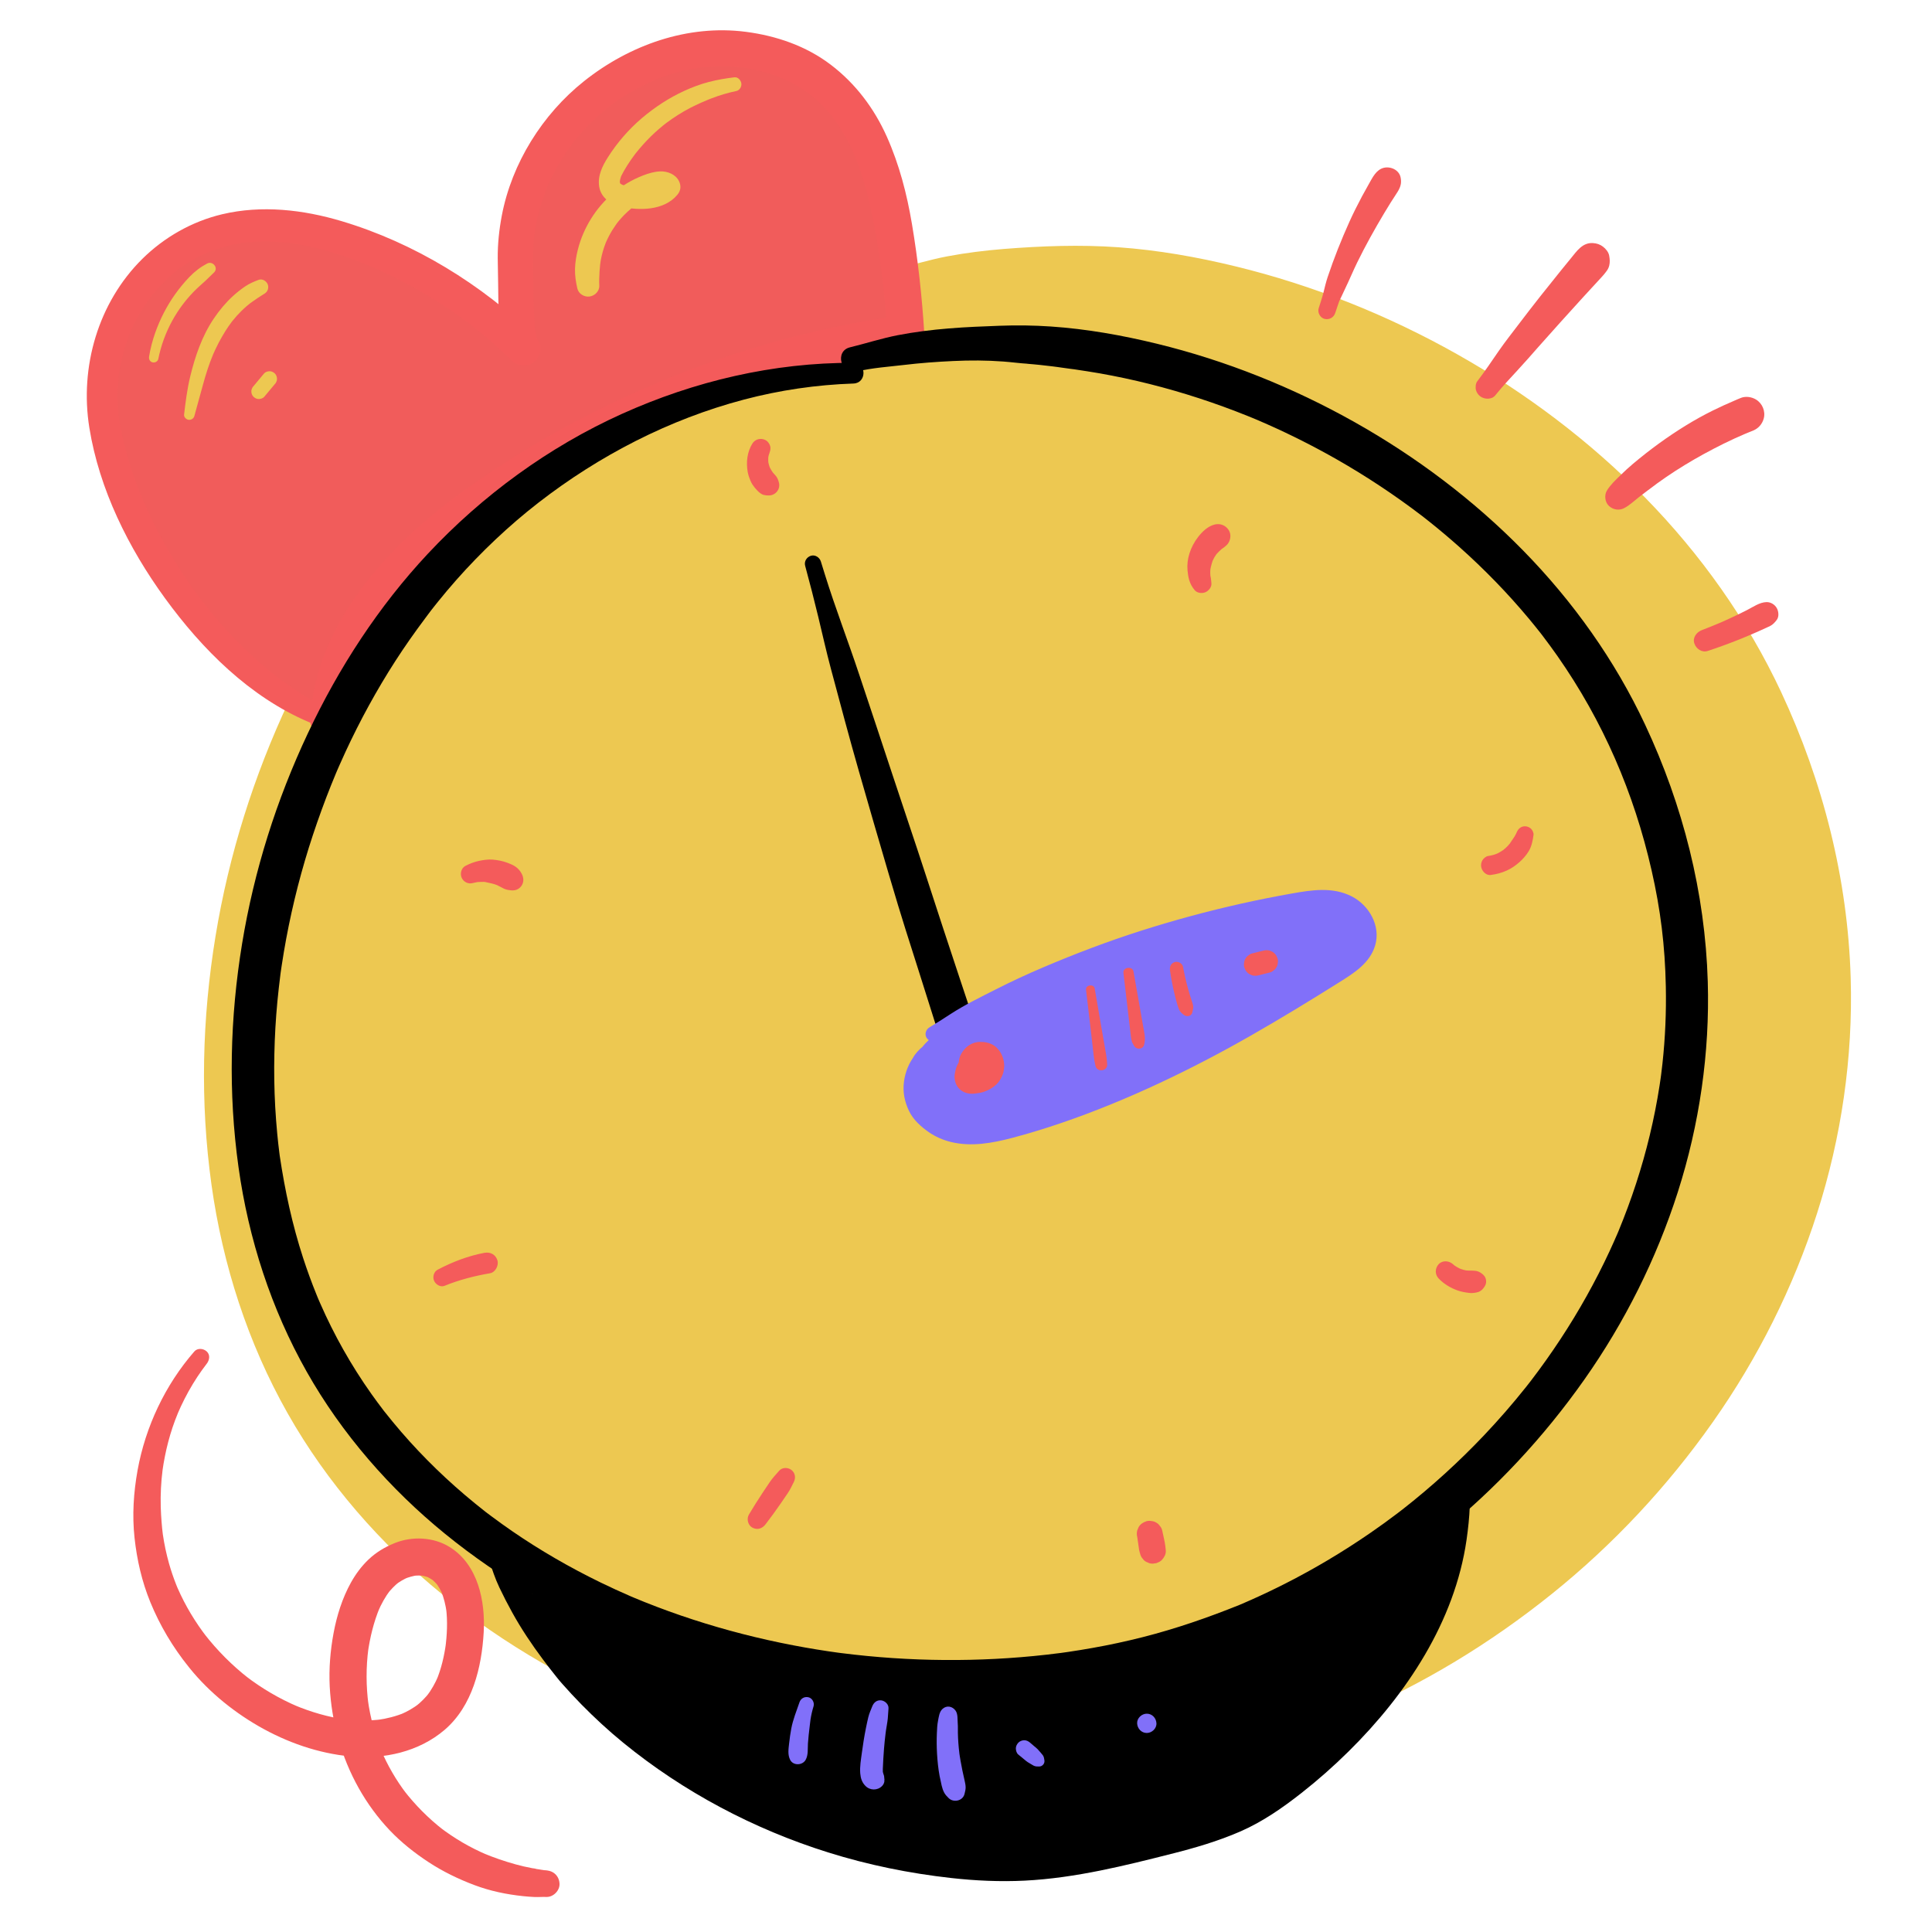 <svg width="80" height="80" viewBox="0 0 80 80" fill="none" xmlns="http://www.w3.org/2000/svg">
<path d="M37.153 12.302C29.656 12.397 22.43 16.198 17.549 21.889C9.069 31.777 5.982 48.735 13.889 59.999C21.482 70.817 36.656 74.671 49.154 72.198C64.627 69.136 77.309 54.562 75.624 38.411C75.245 34.786 74.148 31.26 72.482 28.023C66.282 15.983 50.293 8.457 37.144 11.666" fill="#EDC851"/>
<path d="M37.153 11.873C33.457 11.867 29.807 12.733 26.449 14.259C23.079 15.79 20.026 18.027 17.502 20.733C15.223 23.175 13.384 26.016 11.963 29.034C10.51 32.12 9.477 35.395 8.925 38.762C8.365 42.177 8.279 45.633 8.758 49.063C9.22 52.373 10.264 55.614 11.913 58.526C13.535 61.393 15.753 63.934 18.304 66.01C20.897 68.12 23.799 69.77 26.896 71.017C30 72.268 33.263 73.058 36.579 73.479C39.8 73.888 43.074 73.912 46.299 73.53C49.61 73.138 52.816 72.329 55.889 71.029C58.911 69.752 61.72 68.042 64.275 65.987C66.814 63.945 69.052 61.544 70.928 58.88C72.79 56.237 74.26 53.306 75.246 50.225C76.248 47.095 76.731 43.78 76.633 40.494C76.511 36.389 75.488 32.362 73.749 28.648C72.35 25.661 70.418 22.948 68.111 20.594C65.824 18.26 63.175 16.266 60.33 14.664C57.467 13.051 54.373 11.812 51.179 11.034C49.579 10.643 47.944 10.354 46.301 10.238C44.728 10.126 43.135 10.184 41.564 10.309C40.784 10.372 39.998 10.469 39.229 10.614C38.475 10.756 37.749 10.984 37.006 11.164C36.356 11.322 36.631 12.325 37.283 12.167C37.996 11.995 38.758 11.935 39.48 11.846C40.241 11.752 41.008 11.694 41.774 11.657C43.318 11.583 44.853 11.704 46.386 11.89C46.485 11.902 46.584 11.915 46.683 11.928C46.558 11.912 46.765 11.939 46.8 11.944C46.945 11.965 47.09 11.985 47.235 12.004L47.362 12.02C47.634 12.055 47.279 12.008 47.435 12.03C47.818 12.084 48.199 12.144 48.579 12.211C49.358 12.348 50.131 12.514 50.897 12.706C52.441 13.094 53.958 13.589 55.434 14.184C55.515 14.216 55.596 14.249 55.676 14.282C55.707 14.295 55.952 14.397 55.835 14.348C56.397 14.586 56.952 14.838 57.501 15.105C58.207 15.447 58.901 15.813 59.583 16.201C60.967 16.989 62.297 17.87 63.562 18.838C63.676 18.926 63.55 18.828 63.663 18.916C63.742 18.979 63.821 19.041 63.9 19.104C64.372 19.48 64.833 19.869 65.284 20.27C65.871 20.792 66.439 21.336 66.986 21.9C67.519 22.449 68.032 23.019 68.523 23.607C68.703 23.824 68.881 24.044 69.055 24.266C69.081 24.299 69.108 24.332 69.133 24.366C69.17 24.412 69.168 24.41 69.128 24.358L69.179 24.426C69.409 24.728 69.633 25.034 69.851 25.344C71.948 28.337 73.424 31.751 74.234 35.312C74.641 37.1 74.859 38.878 74.897 40.715C74.913 41.517 74.895 42.32 74.843 43.121C74.817 43.51 74.783 43.9 74.741 44.288C74.719 44.489 74.695 44.689 74.669 44.889C74.688 44.749 74.66 44.957 74.654 44.999C74.638 45.113 74.621 45.227 74.603 45.341C74.365 46.88 73.999 48.4 73.516 49.881C73.273 50.625 72.999 51.358 72.701 52.083C72.692 52.104 72.636 52.237 72.691 52.109C72.674 52.148 72.657 52.187 72.64 52.227C72.607 52.305 72.573 52.383 72.538 52.461C72.298 53.008 72.041 53.548 71.769 54.08C71.057 55.476 70.239 56.818 69.332 58.096C69.108 58.41 68.879 58.72 68.645 59.027C68.644 59.029 68.558 59.14 68.61 59.074C68.668 58.998 68.559 59.138 68.547 59.154C68.362 59.39 68.174 59.624 67.983 59.855C67.49 60.451 66.977 61.03 66.445 61.591C65.289 62.81 64.045 63.943 62.724 64.981C62.689 65.008 62.539 65.125 62.575 65.098C61.485 65.934 60.347 66.704 59.166 67.405C58.496 67.802 57.814 68.176 57.119 68.527C56.462 68.858 55.795 69.168 55.118 69.456C54.983 69.513 55.225 69.411 55.09 69.467C53.62 70.074 52.113 70.583 50.572 70.974C49.806 71.168 49.033 71.334 48.255 71.472C47.878 71.539 47.501 71.6 47.123 71.656C47.024 71.671 46.926 71.684 46.827 71.698C46.659 71.722 46.892 71.691 46.723 71.712C46.511 71.739 46.299 71.765 46.086 71.789C44.525 71.965 42.953 72.045 41.381 72.034C39.776 72.023 38.172 71.915 36.579 71.713C36.537 71.707 36.325 71.68 36.466 71.699C36.364 71.685 36.263 71.671 36.161 71.656C35.552 71.568 34.945 71.467 34.341 71.351C33.549 71.2 32.763 71.024 31.983 70.824C30.441 70.428 28.924 69.937 27.447 69.346C27.271 69.275 27.096 69.204 26.922 69.131C27.056 69.187 26.807 69.081 26.772 69.066C26.306 68.865 25.844 68.653 25.387 68.431C24.672 68.083 23.97 67.71 23.282 67.311C22.594 66.912 21.926 66.49 21.273 66.041C20.953 65.822 20.638 65.595 20.327 65.363C20.246 65.303 20.166 65.242 20.086 65.181C19.962 65.088 20.114 65.205 19.992 65.109C19.834 64.985 19.677 64.859 19.521 64.732C18.296 63.732 17.154 62.629 16.119 61.432C15.854 61.125 15.598 60.812 15.347 60.494C15.251 60.374 15.365 60.52 15.271 60.398C15.086 60.155 14.905 59.909 14.728 59.66C14.256 58.995 13.819 58.306 13.419 57.595C13.029 56.902 12.673 56.19 12.353 55.462C12.334 55.419 12.243 55.208 12.258 55.243C12.291 55.321 12.235 55.188 12.235 55.186C12.212 55.132 12.19 55.078 12.168 55.023C11.941 54.465 11.735 53.899 11.548 53.327C11.046 51.784 10.692 50.198 10.465 48.592C10.45 48.487 10.464 48.589 10.467 48.607C10.459 48.549 10.451 48.49 10.444 48.431C10.355 47.724 10.291 47.014 10.252 46.302C10.207 45.482 10.194 44.66 10.212 43.84C10.23 43.03 10.277 42.221 10.353 41.415C10.392 40.996 10.439 40.577 10.493 40.16C10.507 40.055 10.494 40.152 10.492 40.171C10.498 40.127 10.504 40.082 10.51 40.037C10.525 39.933 10.54 39.829 10.556 39.724C10.587 39.516 10.62 39.308 10.655 39.1C10.93 37.465 11.316 35.852 11.81 34.269C12.056 33.482 12.329 32.703 12.623 31.932C12.767 31.555 12.916 31.181 13.073 30.809C13.027 30.919 13.128 30.681 13.142 30.648C13.178 30.566 13.213 30.484 13.249 30.403C13.34 30.198 13.432 29.995 13.525 29.793C14.2 28.34 14.97 26.931 15.839 25.586C17.635 22.803 19.82 20.303 22.512 18.227C25.346 16.042 28.593 14.372 32.06 13.466C33.725 13.031 35.433 12.784 37.153 12.731C37.703 12.713 37.707 11.875 37.153 11.873V11.873Z" fill="#EDC851"/>
<path d="M13.768 29.86C9.185 28.145 5.076 22.297 4.317 17.544C3.741 13.936 5.925 10.16 9.647 9.455C11.484 9.108 13.388 9.534 15.13 10.212C17.568 11.16 19.812 12.607 21.683 14.436C21.285 14.048 21.375 11.613 21.348 10.982C21.172 6.912 24.15 3.16 28.129 2.207C30.289 1.69 32.728 2.132 34.371 3.625C36.098 5.194 36.729 7.62 37.086 9.925C37.285 11.208 37.426 12.499 37.508 13.795C31.325 14.664 25.352 16.991 20.209 20.531C16.975 22.758 13.86 25.865 13.589 29.782" fill="#F15C5B"/>
<path d="M13.962 29.527C13.428 29.297 12.917 29.018 12.431 28.701C11.978 28.406 11.452 28.032 11.017 27.667C10.045 26.85 9.168 25.913 8.387 24.913C8.319 24.826 8.371 24.892 8.385 24.91C8.354 24.87 8.324 24.83 8.293 24.79C7.948 24.332 7.623 23.86 7.32 23.375C6.983 22.837 6.672 22.284 6.389 21.716C6.264 21.467 6.145 21.215 6.032 20.96C6.018 20.928 5.957 20.79 6.018 20.931C5.977 20.837 5.937 20.742 5.896 20.647C5.885 20.622 5.816 20.472 5.884 20.62C5.871 20.591 5.859 20.56 5.847 20.531C5.787 20.383 5.728 20.235 5.672 20.086C5.459 19.523 5.276 18.949 5.134 18.364C5.067 18.093 5.01 17.819 4.962 17.544C4.95 17.472 4.938 17.401 4.927 17.329C4.923 17.299 4.92 17.268 4.914 17.238C4.943 17.393 4.923 17.31 4.92 17.273C4.903 17.115 4.887 16.957 4.879 16.798C4.863 16.506 4.865 16.212 4.884 15.92C4.893 15.786 4.906 15.652 4.921 15.518C4.934 15.401 4.915 15.541 4.915 15.556C4.915 15.514 4.928 15.466 4.934 15.424C4.946 15.35 4.958 15.277 4.972 15.204C5.062 14.723 5.198 14.253 5.379 13.799C5.394 13.761 5.429 13.623 5.381 13.79C5.393 13.749 5.416 13.708 5.434 13.669C5.548 13.415 5.676 13.167 5.819 12.927C5.938 12.726 6.068 12.531 6.207 12.342C6.218 12.327 6.332 12.188 6.261 12.269C6.196 12.344 6.327 12.189 6.347 12.164C6.487 11.996 6.634 11.834 6.79 11.68C6.956 11.515 7.13 11.359 7.313 11.213C7.33 11.199 7.347 11.185 7.364 11.172C7.403 11.142 7.387 11.154 7.318 11.208C7.388 11.113 7.562 11.031 7.66 10.966C7.901 10.807 8.153 10.665 8.414 10.54C8.475 10.511 8.537 10.484 8.598 10.456C8.687 10.415 8.444 10.517 8.585 10.461C8.628 10.444 8.669 10.427 8.712 10.411C8.984 10.306 9.264 10.221 9.548 10.155C9.709 10.117 9.871 10.086 10.034 10.061C10.068 10.056 10.202 10.039 10.068 10.056C10.108 10.051 10.148 10.046 10.188 10.042C10.298 10.03 10.409 10.021 10.52 10.014C10.913 9.99 11.307 9.998 11.7 10.031C11.79 10.039 11.881 10.048 11.972 10.058C12.006 10.062 12.141 10.079 12.004 10.061C12.044 10.066 12.085 10.072 12.125 10.078C12.326 10.109 12.526 10.145 12.725 10.187C13.504 10.35 14.263 10.595 15.002 10.887C15.126 10.936 15.248 10.986 15.371 11.037C15.245 10.985 15.34 11.024 15.365 11.035C15.539 11.111 15.713 11.188 15.884 11.268C17.166 11.864 18.38 12.598 19.504 13.456C19.526 13.473 19.549 13.49 19.572 13.508C19.514 13.463 19.505 13.456 19.544 13.486C19.833 13.717 20.12 13.95 20.398 14.194C20.668 14.432 20.932 14.677 21.189 14.929C21.45 15.185 21.919 15.209 22.176 14.929C22.436 14.646 22.447 14.223 22.176 13.942C22.097 13.86 22.271 14.101 22.235 14.019C22.226 13.999 22.212 13.969 22.199 13.952C22.296 14.076 22.261 14.114 22.23 14.015C22.218 13.975 22.207 13.934 22.198 13.893C22.181 13.818 22.177 13.737 22.157 13.663C22.156 13.661 22.18 13.866 22.169 13.757C22.167 13.735 22.164 13.713 22.162 13.691C22.157 13.64 22.152 13.589 22.148 13.537C22.113 13.116 22.097 12.692 22.09 12.269C22.077 11.47 22.031 10.65 22.11 9.856C22.116 9.794 22.123 9.732 22.131 9.67C22.137 9.613 22.17 9.569 22.123 9.727C22.131 9.699 22.132 9.662 22.136 9.635C22.156 9.505 22.179 9.376 22.205 9.247C22.255 8.998 22.317 8.751 22.39 8.508C22.462 8.264 22.546 8.025 22.64 7.79C22.651 7.761 22.663 7.733 22.675 7.704C22.711 7.614 22.615 7.841 22.654 7.753C22.679 7.696 22.704 7.64 22.729 7.584C22.783 7.466 22.84 7.348 22.899 7.232C23.134 6.774 23.408 6.336 23.718 5.925C23.827 5.78 23.631 6.033 23.744 5.892C23.777 5.849 23.811 5.807 23.846 5.766C24.095 5.462 24.364 5.175 24.651 4.906C24.837 4.732 25.032 4.567 25.23 4.406C25.327 4.328 25.203 4.428 25.19 4.436C25.215 4.418 25.239 4.399 25.264 4.38C25.314 4.343 25.364 4.306 25.414 4.27C25.527 4.189 25.642 4.11 25.759 4.034C26.193 3.751 26.65 3.529 27.116 3.308C27.103 3.314 26.951 3.375 27.069 3.328C27.098 3.317 27.127 3.305 27.156 3.293C27.214 3.27 27.273 3.248 27.332 3.226C27.457 3.18 27.583 3.136 27.71 3.096C27.962 3.015 28.218 2.946 28.477 2.89C28.611 2.861 28.745 2.836 28.881 2.814C28.914 2.809 28.948 2.804 28.982 2.799C29.071 2.786 29.007 2.762 28.937 2.805C28.984 2.776 29.112 2.785 29.167 2.78C29.586 2.74 30.008 2.735 30.427 2.766C30.556 2.775 30.684 2.788 30.811 2.804C30.869 2.811 30.845 2.808 30.74 2.794C30.787 2.779 30.893 2.817 30.943 2.826C31.153 2.862 31.362 2.907 31.568 2.962C31.84 3.034 32.105 3.124 32.366 3.227C32.426 3.251 32.455 3.229 32.328 3.21C32.353 3.214 32.4 3.242 32.421 3.251C32.482 3.279 32.544 3.308 32.605 3.338C32.734 3.401 32.861 3.469 32.985 3.541C33.102 3.609 33.217 3.681 33.329 3.757C33.385 3.795 33.441 3.834 33.495 3.874C33.523 3.894 33.55 3.915 33.577 3.935C33.652 3.991 33.458 3.838 33.565 3.927C33.789 4.113 34.003 4.31 34.2 4.524C34.292 4.625 34.381 4.728 34.467 4.834C34.488 4.86 34.508 4.889 34.53 4.914C34.53 4.914 34.44 4.793 34.489 4.861C34.533 4.923 34.579 4.984 34.623 5.047C34.788 5.284 34.939 5.531 35.076 5.786C35.141 5.906 35.202 6.028 35.261 6.152C35.291 6.214 35.319 6.276 35.348 6.339C35.362 6.37 35.375 6.402 35.389 6.433C35.447 6.564 35.346 6.325 35.382 6.415C35.489 6.681 35.589 6.948 35.677 7.22C35.855 7.77 35.995 8.332 36.114 8.896C36.243 9.507 36.342 10.123 36.431 10.74C36.443 10.826 36.455 10.912 36.467 10.997C36.483 11.115 36.45 10.867 36.465 10.985L36.482 11.114C36.506 11.296 36.528 11.479 36.549 11.661C36.591 12.016 36.627 12.371 36.66 12.727C36.708 13.26 36.719 13.438 36.742 13.794L37.304 13.057C35.217 13.353 33.156 13.812 31.141 14.429C29.083 15.06 27.073 15.854 25.136 16.792C23.254 17.703 21.439 18.759 19.723 19.953C18.138 21.056 16.624 22.309 15.402 23.812C14.192 25.298 13.223 27.034 12.937 28.952C12.896 29.227 12.862 29.504 12.842 29.782C12.814 30.172 13.205 30.545 13.588 30.528C14.017 30.509 14.304 30.2 14.335 29.782C14.343 29.672 14.352 29.561 14.365 29.452C14.368 29.423 14.389 29.256 14.373 29.375C14.358 29.484 14.37 29.395 14.374 29.374C14.38 29.332 14.386 29.291 14.393 29.249C14.429 29.026 14.475 28.805 14.53 28.586C14.608 28.271 14.704 27.962 14.818 27.658C14.838 27.604 14.859 27.549 14.88 27.495C14.892 27.465 14.962 27.297 14.917 27.4C14.872 27.505 14.937 27.354 14.949 27.329C15.019 27.169 15.094 27.011 15.173 26.855C15.272 26.661 15.376 26.47 15.486 26.282C15.717 25.888 15.973 25.509 16.247 25.144C16.263 25.124 16.279 25.104 16.294 25.083C16.343 25.016 16.255 25.133 16.255 25.133C16.288 25.084 16.328 25.039 16.366 24.992C16.44 24.899 16.516 24.806 16.594 24.714C16.738 24.542 16.886 24.374 17.037 24.209C17.355 23.864 17.686 23.532 18.03 23.213C18.37 22.898 18.719 22.596 19.078 22.304C19.166 22.233 19.254 22.162 19.343 22.092C19.391 22.054 19.442 22.019 19.487 21.979C19.486 21.98 19.371 22.068 19.438 22.017L19.521 21.954C19.706 21.812 19.894 21.674 20.084 21.537C21.739 20.345 23.505 19.297 25.328 18.382C26.071 18.009 26.825 17.659 27.589 17.332L27.669 17.298C27.77 17.254 27.547 17.349 27.648 17.306C28.727 16.854 29.824 16.447 30.937 16.088C32.897 15.456 34.903 14.975 36.936 14.649C37.194 14.607 37.452 14.569 37.711 14.532C38.021 14.489 38.292 14.096 38.273 13.794C38.177 12.284 38.014 10.775 37.763 9.282C37.553 8.032 37.238 6.815 36.72 5.655C36.197 4.485 35.421 3.455 34.399 2.679C33.377 1.902 32.147 1.482 30.887 1.318C28.474 1.004 26.062 1.867 24.184 3.361C22.46 4.733 21.193 6.756 20.779 8.926C20.668 9.509 20.605 10.104 20.61 10.698C20.613 11.049 20.624 11.399 20.627 11.75C20.629 12.191 20.635 12.633 20.663 13.073C20.666 13.131 20.67 13.188 20.674 13.245C20.679 13.31 20.723 13.673 20.7 13.472C20.686 13.347 20.695 13.435 20.7 13.466C20.711 13.548 20.721 13.629 20.732 13.711C20.739 13.762 20.747 13.814 20.755 13.865C20.782 14.034 20.814 14.204 20.872 14.365C20.899 14.444 20.935 14.521 20.967 14.598C20.843 14.303 20.966 14.608 21.001 14.675C21.05 14.768 21.116 14.854 21.189 14.929L22.176 13.943C19.934 11.767 17.153 10.057 14.152 9.159C12.553 8.68 10.833 8.483 9.194 8.873C7.951 9.168 6.799 9.824 5.892 10.721C4.063 12.531 3.294 15.196 3.7 17.714C4.111 20.265 5.322 22.695 6.831 24.77C8.371 26.887 10.339 28.857 12.78 29.896C13.071 30.02 13.364 30.133 13.665 30.231C13.845 30.29 14.051 30.177 14.119 30.008C14.183 29.848 14.14 29.604 13.961 29.527L13.962 29.527Z" fill="#F45B5B"/>
<path d="M35.342 15.024C32.028 15.011 28.755 15.782 25.742 17.143C22.721 18.508 19.984 20.508 17.72 22.926C15.675 25.111 14.025 27.655 12.751 30.358C11.447 33.122 10.52 36.056 10.025 39.073C9.521 42.143 9.445 45.245 9.876 48.328C10.29 51.294 11.228 54.198 12.705 56.808C14.158 59.376 16.146 61.654 18.431 63.514C20.762 65.411 23.366 66.892 26.151 68.013C28.933 69.134 31.856 69.839 34.829 70.216C37.707 70.582 40.633 70.603 43.515 70.262C46.492 69.909 49.369 69.182 52.132 68.014C54.841 66.87 57.355 65.335 59.645 63.493C61.92 61.663 63.924 59.51 65.605 57.124C67.274 54.755 68.589 52.127 69.473 49.366C70.37 46.562 70.803 43.59 70.715 40.646C70.606 36.96 69.686 33.348 68.124 30.014C66.871 27.337 65.138 24.907 63.071 22.797C61.023 20.707 58.648 18.919 56.099 17.484C53.534 16.04 50.761 14.929 47.9 14.232C46.463 13.882 44.993 13.62 43.517 13.52C42.81 13.472 42.101 13.462 41.394 13.489C40.7 13.516 40.049 13.537 39.283 13.6C38.58 13.657 37.871 13.745 37.178 13.879C36.507 14.009 35.851 14.223 35.196 14.382C34.545 14.54 34.821 15.543 35.472 15.385C36.11 15.231 36.83 15.183 37.421 15.113C38.101 15.031 38.786 14.981 39.471 14.949C40.166 14.916 40.852 14.918 41.545 14.97C41.886 14.995 42.227 15.043 42.568 15.063C42.41 15.054 42.736 15.079 42.796 15.085C42.884 15.094 42.973 15.102 43.061 15.111C43.239 15.13 43.416 15.15 43.593 15.172C43.641 15.178 43.87 15.209 43.713 15.187C43.788 15.197 43.863 15.208 43.939 15.219C44.076 15.239 44.214 15.258 44.351 15.276L44.465 15.29C44.708 15.322 44.366 15.275 44.506 15.296C44.848 15.348 45.189 15.398 45.529 15.458C46.224 15.581 46.915 15.728 47.6 15.9C48.98 16.247 50.335 16.69 51.654 17.221C51.726 17.25 51.798 17.28 51.87 17.309C51.912 17.326 52.135 17.42 51.991 17.358C52.158 17.429 52.325 17.502 52.491 17.576C53.464 18.008 54.414 18.489 55.34 19.015C56.577 19.72 57.765 20.508 58.896 21.372C59.023 21.469 58.842 21.329 58.967 21.428C59.038 21.484 59.108 21.539 59.179 21.595C59.601 21.931 60.013 22.279 60.416 22.637C60.941 23.104 61.448 23.59 61.937 24.094C62.413 24.585 62.871 25.094 63.31 25.62C63.471 25.814 63.63 26.01 63.786 26.208C63.809 26.238 63.833 26.268 63.856 26.298C63.916 26.375 63.786 26.205 63.882 26.333C64.087 26.603 64.288 26.876 64.483 27.154C66.376 29.856 67.66 32.833 68.389 36.04C68.76 37.667 68.944 39.16 68.978 40.843C69 41.909 68.954 42.976 68.839 44.036C68.82 44.216 68.797 44.395 68.775 44.574C68.794 44.417 68.773 44.585 68.764 44.647C68.75 44.749 68.735 44.85 68.719 44.952C68.506 46.328 68.179 47.686 67.747 49.009C67.53 49.675 67.285 50.33 67.019 50.977C67.006 51.008 66.953 51.132 67.019 50.978L66.974 51.083C66.868 51.328 66.759 51.572 66.647 51.814C66.502 52.125 66.352 52.434 66.195 52.74C65.558 53.987 64.828 55.186 64.016 56.328C63.817 56.608 63.612 56.886 63.403 57.16C63.397 57.169 63.319 57.27 63.379 57.192C63.444 57.108 63.345 57.235 63.33 57.254C63.283 57.315 63.236 57.375 63.188 57.435C62.639 58.125 62.059 58.792 61.452 59.432C60.418 60.522 59.307 61.534 58.126 62.462C58.099 62.483 57.938 62.608 58.002 62.559C58.08 62.499 57.978 62.577 57.969 62.584C57.929 62.615 57.888 62.646 57.847 62.677C57.488 62.949 57.123 63.212 56.753 63.468C56.17 63.87 55.574 64.252 54.965 64.613C54.057 65.152 53.121 65.643 52.162 66.085C51.928 66.193 51.692 66.298 51.455 66.4L51.349 66.445C51.223 66.499 51.472 66.395 51.346 66.447C50.027 66.979 48.688 67.443 47.308 67.793C46.624 67.966 45.933 68.115 45.237 68.238C44.901 68.298 44.564 68.353 44.226 68.403C44.138 68.415 44.05 68.428 43.962 68.44C43.786 68.465 44.07 68.427 43.894 68.449C43.704 68.474 43.515 68.497 43.325 68.518C41.929 68.675 40.524 68.747 39.12 68.737C37.685 68.727 36.252 68.631 34.829 68.45C34.767 68.442 34.595 68.419 34.752 68.441C34.117 68.354 33.483 68.251 32.853 68.13C32.146 67.995 31.444 67.838 30.746 67.659C29.369 67.305 28.013 66.866 26.693 66.338C26.536 66.275 26.38 66.211 26.224 66.146C26.38 66.211 26.16 66.118 26.112 66.098C25.696 65.918 25.283 65.728 24.875 65.53C24.236 65.219 23.608 64.886 22.993 64.529C22.378 64.173 21.782 63.796 21.198 63.395C20.913 63.198 20.631 62.996 20.353 62.788C20.281 62.734 20.209 62.68 20.137 62.626C20.004 62.525 20.204 62.679 20.073 62.576C19.931 62.465 19.791 62.353 19.652 62.239C18.557 61.345 17.536 60.36 16.612 59.29C16.376 59.016 16.145 58.736 15.921 58.452C15.818 58.321 15.97 58.518 15.869 58.385C15.703 58.168 15.541 57.948 15.383 57.726C14.961 57.131 14.571 56.515 14.213 55.88C13.864 55.261 13.546 54.624 13.261 53.974C13.24 53.925 13.219 53.877 13.198 53.829C13.194 53.819 13.142 53.699 13.181 53.79C13.219 53.881 13.168 53.76 13.164 53.75C13.144 53.702 13.124 53.653 13.105 53.605C12.902 53.106 12.718 52.6 12.551 52.088C12.101 50.707 11.797 49.293 11.583 47.858C11.568 47.753 11.586 47.883 11.588 47.896C11.581 47.844 11.574 47.791 11.568 47.739C11.534 47.476 11.505 47.212 11.48 46.948C11.445 46.578 11.417 46.207 11.396 45.836C11.356 45.103 11.344 44.369 11.361 43.636C11.376 42.912 11.418 42.189 11.486 41.469C11.521 41.094 11.566 40.721 11.612 40.347C11.625 40.242 11.609 40.368 11.607 40.383L11.623 40.263C11.637 40.169 11.65 40.076 11.664 39.983C11.692 39.797 11.722 39.611 11.753 39.425C11.999 37.964 12.344 36.522 12.785 35.108C13.005 34.404 13.249 33.708 13.511 33.019C13.64 32.683 13.774 32.348 13.913 32.016C13.852 32.16 13.947 31.936 13.965 31.894C13.997 31.821 14.029 31.748 14.061 31.675C14.141 31.492 14.223 31.311 14.307 31.13C14.909 29.831 15.597 28.572 16.372 27.369C16.756 26.773 17.163 26.194 17.587 25.628C17.641 25.556 17.693 25.484 17.747 25.413C17.768 25.384 17.882 25.235 17.844 25.284C17.791 25.352 17.869 25.253 17.873 25.247C17.904 25.207 17.935 25.167 17.967 25.127C18.022 25.057 18.077 24.988 18.133 24.919C18.377 24.616 18.627 24.319 18.884 24.028C19.915 22.86 21.092 21.748 22.297 20.814C24.819 18.858 27.715 17.361 30.805 16.546C32.287 16.155 33.809 15.932 35.341 15.881C35.891 15.863 35.895 15.026 35.341 15.024L35.342 15.024Z" fill="black"/>
<path d="M33.34 23.429C33.531 24.131 33.712 24.837 33.883 25.545C34.055 26.259 34.215 26.978 34.405 27.688C34.783 29.101 35.158 30.516 35.561 31.922C35.963 33.328 36.371 34.733 36.784 36.136C37.403 38.242 37.638 38.92 38.075 40.309C38.513 41.705 38.953 43.1 39.417 44.488L39.592 45.011C39.656 45.204 39.771 45.373 39.95 45.477C40.117 45.575 40.364 45.617 40.551 45.556C40.938 45.431 41.233 45.011 41.096 44.596C40.639 43.206 40.173 41.818 39.712 40.429C39.25 39.04 38.793 37.649 38.342 36.257C37.89 34.864 37.415 33.478 36.958 32.087C36.504 30.701 36.038 29.32 35.579 27.936C35.118 26.545 34.587 25.176 34.153 23.776C34.099 23.601 34.044 23.425 33.99 23.25C33.938 23.081 33.752 22.957 33.575 23.014C33.401 23.07 33.29 23.246 33.34 23.429H33.34Z" fill="black"/>
<path d="M38.638 42.815C43.365 40.253 48.522 38.488 53.827 37.617C54.359 37.529 54.917 37.453 55.428 37.625C55.939 37.797 56.38 38.298 56.299 38.832C56.223 39.328 55.756 39.654 55.329 39.918C51.062 42.557 46.632 45.068 41.775 46.324C41.082 46.503 40.356 46.657 39.655 46.514C38.953 46.371 38.28 45.857 38.167 45.15C38.02 44.224 38.819 43.446 39.543 42.851" fill="#8170F9"/>
<path d="M38.796 43.086C39.049 42.963 39.22 42.885 39.479 42.782C39.748 42.675 40.015 42.566 40.28 42.446C40.636 42.285 40.993 42.128 41.353 41.976C41.468 41.927 41.259 42.015 41.373 41.967L41.474 41.925C41.541 41.897 41.608 41.869 41.675 41.842C41.977 41.717 42.28 41.596 42.585 41.477C42.639 41.456 42.693 41.435 42.747 41.411C42.611 41.473 42.726 41.42 42.753 41.409C42.877 41.359 43.001 41.309 43.125 41.259C43.621 41.06 44.12 40.87 44.623 40.688C46.623 39.964 48.667 39.354 50.742 38.884C51.904 38.621 53.08 38.388 54.261 38.225L54.083 38.249C54.4 38.207 54.719 38.182 55.037 38.22L54.856 38.196C55.017 38.218 55.176 38.255 55.327 38.316L55.163 38.247C55.28 38.298 55.39 38.363 55.491 38.441L55.351 38.333C55.443 38.406 55.525 38.489 55.597 38.582L55.489 38.442C55.545 38.519 55.593 38.6 55.632 38.687L55.562 38.522C55.593 38.6 55.616 38.68 55.629 38.763L55.604 38.578C55.613 38.654 55.614 38.728 55.606 38.803L55.631 38.618C55.618 38.702 55.596 38.785 55.564 38.863L55.634 38.696C55.596 38.781 55.548 38.862 55.492 38.936L55.602 38.794C55.505 38.917 55.392 39.022 55.27 39.118L55.413 39.008C55.167 39.198 54.895 39.352 54.63 39.512C54.33 39.694 54.029 39.875 53.727 40.054C53.128 40.411 52.525 40.761 51.919 41.106C50.702 41.796 49.469 42.46 48.211 43.071C47.505 43.415 46.79 43.74 46.067 44.046L46.251 43.969C44.84 44.563 43.394 45.071 41.913 45.46C41.478 45.575 41.041 45.686 40.596 45.746L40.811 45.717C40.474 45.76 40.14 45.766 39.803 45.722L40.02 45.751C39.826 45.723 39.639 45.675 39.457 45.601L39.652 45.683C39.482 45.612 39.322 45.52 39.175 45.409L39.339 45.536C39.212 45.436 39.098 45.322 38.999 45.195L39.124 45.358C39.035 45.234 38.959 45.115 38.891 44.978L38.969 45.163C38.923 45.034 38.882 44.911 38.863 44.774L38.889 44.971C38.875 44.846 38.876 44.72 38.892 44.596L38.867 44.783C38.891 44.616 38.949 44.467 38.999 44.307L38.933 44.464C38.979 44.38 39.009 44.288 39.046 44.2L38.982 44.353C39.043 44.212 39.12 44.08 39.172 43.935L39.02 44.196C39.077 44.123 39.133 44.051 39.187 43.976C39.255 43.882 39.097 44.087 39.172 43.995C39.189 43.975 39.205 43.954 39.222 43.934C39.293 43.848 39.367 43.764 39.444 43.683C39.591 43.527 39.738 43.349 39.904 43.212C40.111 43.041 40.093 42.664 39.904 42.49C39.684 42.288 39.403 42.308 39.182 42.49C39.304 42.389 39.187 42.477 39.16 42.497C39.134 42.515 39.109 42.532 39.084 42.55C38.995 42.614 38.912 42.685 38.822 42.747C38.993 42.628 38.772 42.788 38.724 42.828C38.699 42.849 38.675 42.869 38.651 42.89C38.591 42.942 38.532 42.996 38.474 43.051C38.42 43.101 38.368 43.153 38.317 43.207C38.278 43.248 38.239 43.29 38.202 43.334C38.299 43.266 38.304 43.265 38.218 43.329C38.066 43.447 37.894 43.636 37.802 43.803L37.904 43.67C37.644 43.994 37.487 44.374 37.432 44.785C37.374 45.217 37.456 45.621 37.645 46.012C37.818 46.37 38.133 46.65 38.452 46.875C38.726 47.068 39.056 47.21 39.382 47.289C40.223 47.492 41.093 47.334 41.915 47.117C42.599 46.937 43.276 46.729 43.944 46.501C45.33 46.027 46.688 45.468 48.015 44.847C49.298 44.248 50.553 43.59 51.782 42.889C53.019 42.183 54.235 41.441 55.441 40.684C56.056 40.299 56.728 39.883 56.944 39.142C57.18 38.333 56.687 37.477 55.962 37.112C55.177 36.716 54.317 36.852 53.488 36.999C52.788 37.123 52.09 37.262 51.396 37.417C50.007 37.728 48.633 38.099 47.276 38.531C45.884 38.974 44.519 39.492 43.175 40.065C42.516 40.345 41.867 40.647 41.229 40.971C40.599 41.291 39.952 41.605 39.359 41.99C39.068 42.179 38.778 42.366 38.48 42.545C38.34 42.629 38.276 42.83 38.368 42.973C38.466 43.125 38.638 43.162 38.796 43.086H38.796Z" fill="#8170F9"/>
<path d="M31.151 18.372C30.936 18.725 30.891 19.137 30.96 19.539C30.973 19.613 30.993 19.686 31.018 19.757C31.055 19.858 31.095 19.967 31.154 20.058C31.213 20.149 31.284 20.238 31.361 20.315C31.437 20.392 31.528 20.472 31.635 20.496C31.703 20.512 31.775 20.518 31.844 20.516C32.121 20.51 32.325 20.25 32.253 19.98C32.222 19.861 32.184 19.762 32.094 19.669C32.055 19.63 32.019 19.59 31.984 19.547L32.061 19.646C31.978 19.537 31.903 19.422 31.849 19.296L31.896 19.409C31.851 19.301 31.82 19.188 31.804 19.073L31.82 19.191C31.807 19.083 31.807 18.973 31.821 18.865L31.806 18.978C31.813 18.93 31.822 18.883 31.835 18.837C31.846 18.797 31.906 18.649 31.849 18.78C31.895 18.676 31.921 18.581 31.89 18.468C31.864 18.374 31.792 18.273 31.704 18.226C31.507 18.122 31.268 18.178 31.151 18.371L31.151 18.372ZM47.092 63.651L47.143 64.004C47.151 64.061 47.157 64.12 47.168 64.177C47.178 64.235 47.198 64.293 47.214 64.351C47.23 64.419 47.263 64.483 47.31 64.534C47.348 64.593 47.4 64.641 47.462 64.673L47.59 64.728C47.66 64.75 47.734 64.753 47.806 64.737C47.853 64.737 47.9 64.725 47.942 64.7C48.008 64.679 48.068 64.64 48.115 64.589C48.206 64.489 48.287 64.348 48.273 64.207C48.267 64.148 48.262 64.089 48.255 64.029C48.243 63.923 48.222 63.823 48.2 63.719L48.123 63.367C48.107 63.299 48.074 63.236 48.027 63.185C47.989 63.127 47.938 63.08 47.877 63.047C47.818 63.009 47.749 62.987 47.678 62.984C47.608 62.968 47.534 62.971 47.465 62.993C47.336 63.035 47.211 63.115 47.146 63.239L47.092 63.367C47.066 63.46 47.066 63.558 47.092 63.651ZM18.405 53.244C19.009 52.997 19.647 52.833 20.29 52.723C20.516 52.684 20.663 52.393 20.596 52.184C20.518 51.942 20.299 51.832 20.057 51.877C19.378 52.005 18.733 52.254 18.123 52.575C17.962 52.66 17.906 52.872 17.973 53.032C18.037 53.184 18.236 53.313 18.405 53.244ZM61.724 36.231C61.963 36.201 62.174 36.145 62.395 36.046C62.585 35.961 62.757 35.839 62.913 35.703C63.064 35.57 63.206 35.407 63.308 35.234C63.425 35.034 63.471 34.794 63.5 34.568C63.511 34.488 63.453 34.369 63.396 34.316C63.337 34.262 63.271 34.229 63.191 34.218C63.005 34.193 62.865 34.305 62.8 34.473C62.795 34.486 62.79 34.499 62.785 34.511L62.806 34.462C62.795 34.478 62.789 34.499 62.781 34.516C62.763 34.552 62.744 34.588 62.724 34.622C62.682 34.693 62.632 34.756 62.588 34.825C62.566 34.859 62.544 34.893 62.52 34.926C62.502 34.953 62.453 35.001 62.536 34.908C62.525 34.921 62.515 34.935 62.504 34.947C62.452 35.01 62.395 35.069 62.334 35.124C62.307 35.149 62.276 35.171 62.249 35.196C62.337 35.113 62.293 35.163 62.267 35.182C62.25 35.194 62.234 35.206 62.217 35.217C62.149 35.262 62.078 35.303 62.005 35.339C61.998 35.342 61.954 35.357 61.95 35.364C61.962 35.345 62.048 35.325 61.971 35.355C61.933 35.369 61.895 35.382 61.856 35.394C61.778 35.417 61.698 35.434 61.617 35.446C61.529 35.458 61.419 35.553 61.379 35.629C61.336 35.71 61.319 35.793 61.331 35.884C61.355 36.061 61.526 36.255 61.724 36.231L61.724 36.231ZM50.162 24.153C50.154 24.081 50.15 24.01 50.139 23.939C50.135 23.913 50.129 23.888 50.124 23.862C50.12 23.844 50.11 23.764 50.119 23.844C50.128 23.924 50.12 23.845 50.118 23.827C50.113 23.758 50.112 23.689 50.116 23.619C50.117 23.602 50.119 23.585 50.12 23.567C50.126 23.469 50.098 23.686 50.116 23.591C50.125 23.549 50.133 23.506 50.142 23.464C50.164 23.374 50.189 23.287 50.22 23.2C50.235 23.159 50.272 23.123 50.204 23.236C50.215 23.217 50.222 23.196 50.232 23.177C50.251 23.137 50.272 23.099 50.295 23.061C50.319 23.02 50.347 22.981 50.374 22.941C50.422 22.87 50.306 23.018 50.349 22.973C50.363 22.958 50.376 22.94 50.391 22.924C50.448 22.858 50.513 22.8 50.578 22.742C50.611 22.713 50.679 22.679 50.552 22.759C50.57 22.748 50.587 22.734 50.605 22.721C50.673 22.673 50.741 22.625 50.8 22.566C50.953 22.413 51.001 22.138 50.879 21.95C50.753 21.755 50.533 21.664 50.306 21.717C50.022 21.782 49.783 22.013 49.61 22.237C49.451 22.442 49.33 22.672 49.252 22.919C49.181 23.143 49.151 23.385 49.173 23.619C49.186 23.755 49.204 23.893 49.244 24.023C49.292 24.185 49.364 24.309 49.471 24.439C49.573 24.562 49.777 24.58 49.913 24.523C50.048 24.465 50.178 24.31 50.162 24.153L50.162 24.153ZM31.703 63.114C31.916 62.833 32.125 62.552 32.324 62.261L32.616 61.834C32.717 61.687 32.79 61.523 32.871 61.365C32.958 61.192 32.928 60.989 32.771 60.868C32.628 60.757 32.393 60.753 32.266 60.898C32.129 61.053 31.986 61.205 31.87 61.377L31.582 61.807C31.383 62.103 31.197 62.405 31.013 62.711C30.905 62.89 30.968 63.157 31.156 63.257C31.367 63.368 31.568 63.293 31.703 63.114ZM59.572 52.941C59.792 53.169 60.065 53.332 60.362 53.437C60.514 53.49 60.668 53.517 60.828 53.536C60.89 53.544 60.948 53.547 61.01 53.539C61.152 53.521 61.263 53.506 61.374 53.399C61.393 53.38 61.41 53.361 61.426 53.34C61.507 53.239 61.551 53.143 61.534 53.012C61.517 52.885 61.451 52.8 61.347 52.727C61.274 52.675 61.205 52.638 61.111 52.625C61.05 52.617 60.99 52.613 60.929 52.613C60.841 52.613 60.755 52.613 60.667 52.602L60.787 52.618C60.653 52.6 60.523 52.563 60.398 52.51L60.503 52.554C60.385 52.503 60.274 52.438 60.172 52.361L60.258 52.427C60.226 52.401 60.195 52.375 60.165 52.348C60.003 52.201 59.731 52.176 59.572 52.348C59.416 52.518 59.41 52.771 59.572 52.941V52.941ZM19.574 36.566C19.646 36.547 19.719 36.538 19.791 36.521C19.77 36.526 19.704 36.53 19.761 36.526C19.779 36.525 19.797 36.523 19.815 36.522C19.852 36.519 19.888 36.518 19.925 36.518C19.991 36.518 20.082 36.51 20.145 36.532C20.131 36.527 20.037 36.515 20.102 36.527C20.12 36.53 20.138 36.533 20.155 36.537C20.196 36.544 20.235 36.554 20.276 36.563C20.348 36.578 20.419 36.595 20.489 36.618C20.524 36.63 20.558 36.643 20.593 36.655C20.653 36.676 20.491 36.609 20.548 36.636C20.564 36.644 20.581 36.651 20.598 36.659C20.664 36.691 20.729 36.725 20.794 36.76C20.875 36.804 20.954 36.839 21.046 36.851C21.024 36.848 21.22 36.874 21.097 36.857C21.003 36.844 21.093 36.857 21.108 36.86C21.291 36.891 21.46 36.853 21.579 36.699C21.693 36.551 21.695 36.367 21.614 36.202C21.546 36.065 21.457 35.959 21.327 35.874C21.228 35.809 21.117 35.766 21.007 35.724C20.815 35.651 20.611 35.614 20.407 35.595C20.215 35.578 20.008 35.61 19.821 35.65C19.631 35.692 19.447 35.764 19.274 35.853C19.101 35.942 19.043 36.171 19.114 36.34C19.189 36.518 19.385 36.617 19.574 36.566H19.574ZM40.115 43.599C40.072 43.617 40.031 43.639 39.992 43.665C39.879 43.741 39.803 43.836 39.726 43.949C39.647 44.068 39.591 44.2 39.56 44.34C39.54 44.428 39.522 44.522 39.527 44.613C39.537 44.797 39.599 44.969 39.735 45.098C39.906 45.259 40.137 45.31 40.364 45.283C40.506 45.266 40.646 45.248 40.779 45.195C40.961 45.122 41.105 45.047 41.25 44.911C41.386 44.783 41.472 44.627 41.533 44.454C41.562 44.371 41.57 44.274 41.579 44.191C41.584 44.148 41.584 44.106 41.579 44.063C41.564 43.924 41.549 43.841 41.497 43.718C41.447 43.6 41.401 43.529 41.312 43.426C41.151 43.239 40.907 43.156 40.669 43.143L40.836 43.165C40.661 43.14 40.532 43.126 40.357 43.175C40.212 43.215 40.057 43.313 39.957 43.424C39.851 43.541 39.765 43.672 39.725 43.827C39.688 43.974 39.678 44.167 39.736 44.31C39.766 44.42 39.825 44.521 39.906 44.601L40.039 44.705C40.14 44.764 40.255 44.795 40.372 44.795C40.46 44.799 40.548 44.779 40.626 44.738C40.708 44.711 40.781 44.664 40.839 44.601C40.902 44.544 40.949 44.471 40.975 44.389C41.016 44.311 41.036 44.223 41.032 44.135C41.032 44.018 41.001 43.903 40.942 43.802L40.937 43.792L41.004 43.949C40.998 43.933 40.993 43.916 40.99 43.898L41.014 44.073C41.012 44.056 41.012 44.039 41.014 44.022L40.991 44.197C40.994 44.177 40.999 44.157 41.007 44.138L40.941 44.295C40.951 44.273 40.963 44.252 40.978 44.232L40.875 44.365C40.894 44.342 40.914 44.322 40.937 44.304L40.805 44.406C40.845 44.376 40.889 44.346 40.936 44.325L40.783 44.39C40.8 44.383 40.818 44.377 40.835 44.373L40.669 44.396C40.687 44.395 40.705 44.395 40.723 44.397L40.557 44.375C40.579 44.379 40.6 44.384 40.62 44.393L40.472 44.33C40.496 44.341 40.519 44.355 40.54 44.371L40.415 44.275C40.435 44.292 40.453 44.31 40.47 44.33L40.373 44.206C40.394 44.233 40.411 44.262 40.424 44.293L40.363 44.147C40.377 44.183 40.387 44.22 40.393 44.258L40.371 44.097C40.377 44.144 40.377 44.191 40.371 44.238L40.393 44.078C40.386 44.121 40.375 44.163 40.359 44.203L40.419 44.061C40.401 44.099 40.38 44.135 40.354 44.168L40.446 44.049C40.415 44.088 40.379 44.124 40.34 44.155L40.457 44.064C40.402 44.106 40.342 44.141 40.278 44.168L40.415 44.111C40.324 44.148 40.228 44.174 40.131 44.188L40.28 44.168C40.249 44.173 40.218 44.174 40.186 44.171L40.334 44.191C40.322 44.189 40.309 44.186 40.297 44.182L40.43 44.238C40.418 44.233 40.407 44.227 40.397 44.219L40.509 44.306C40.502 44.3 40.496 44.294 40.49 44.287L40.577 44.399C40.571 44.391 40.567 44.383 40.563 44.375L40.618 44.507C40.612 44.489 40.607 44.471 40.605 44.452L40.624 44.598C40.619 44.546 40.62 44.493 40.626 44.441L40.607 44.584C40.617 44.512 40.636 44.442 40.664 44.375L40.611 44.5C40.632 44.453 40.66 44.412 40.684 44.367C40.707 44.324 40.726 44.279 40.754 44.238L40.801 44.126C40.82 44.066 40.823 44.002 40.809 43.94C40.796 43.842 40.756 43.741 40.681 43.672C40.621 43.617 40.551 43.576 40.475 43.552C40.414 43.532 40.35 43.529 40.288 43.543C40.227 43.546 40.167 43.565 40.115 43.599L40.115 43.599ZM44.97 40.983C45.032 41.505 45.095 42.028 45.155 42.551L45.243 43.315C45.275 43.593 45.296 43.872 45.364 44.144C45.431 44.41 45.858 44.359 45.846 44.079C45.835 43.805 45.78 43.538 45.733 43.268L45.597 42.491C45.506 41.972 45.419 41.453 45.33 40.934C45.295 40.733 44.946 40.778 44.97 40.983H44.97ZM46.519 40.282L46.695 41.784L46.781 42.515C46.796 42.64 46.81 42.765 46.825 42.89C46.835 42.966 46.844 43.048 46.867 43.122C46.889 43.193 46.931 43.255 46.969 43.318C47.066 43.477 47.325 43.453 47.374 43.265C47.413 43.115 47.417 42.987 47.394 42.833C47.376 42.709 47.351 42.584 47.329 42.461L47.198 41.716L46.935 40.226C46.894 39.994 46.491 40.045 46.519 40.282L46.519 40.282ZM48.447 40.181C48.492 40.492 48.55 40.801 48.622 41.107C48.658 41.26 48.697 41.412 48.741 41.563C48.762 41.638 48.787 41.713 48.815 41.786C48.856 41.89 48.925 41.949 49.009 42.017C49.127 42.114 49.331 42.095 49.371 41.922C49.393 41.823 49.423 41.726 49.401 41.624C49.384 41.549 49.357 41.473 49.333 41.399C49.284 41.25 49.239 41.1 49.197 40.949C49.113 40.647 49.043 40.341 48.986 40.033C48.959 39.889 48.777 39.794 48.642 39.838C48.484 39.889 48.425 40.026 48.447 40.181L48.447 40.181ZM52.321 39.361L51.854 39.478C51.794 39.492 51.739 39.521 51.694 39.562C51.642 39.595 51.601 39.641 51.572 39.695C51.538 39.747 51.519 39.808 51.516 39.87C51.502 39.932 51.505 39.997 51.525 40.058L51.572 40.171C51.613 40.241 51.671 40.299 51.741 40.34L51.854 40.388C51.936 40.41 52.023 40.41 52.105 40.388L52.572 40.271C52.632 40.257 52.687 40.228 52.732 40.187C52.783 40.154 52.825 40.108 52.854 40.054C52.888 40.002 52.907 39.941 52.91 39.879C52.924 39.816 52.921 39.751 52.901 39.691L52.854 39.578C52.813 39.508 52.755 39.45 52.685 39.409L52.572 39.361C52.49 39.339 52.403 39.339 52.321 39.361Z" fill="#F45B5B"/>
<path d="M20.598 64.489C23.769 71.154 30.735 75.531 38.016 76.74C39.576 76.999 41.163 77.129 42.74 77.017C44.518 76.891 46.259 76.46 47.987 76.025C49.127 75.738 50.276 75.445 51.328 74.922C52.225 74.476 53.034 73.871 53.802 73.228C57.101 70.471 59.864 66.663 60.031 62.367C58.071 65.178 55.19 67.337 51.941 68.427C50.34 68.966 48.664 69.248 46.992 69.492C44.282 69.886 41.559 70.184 38.827 70.384C37.566 70.476 36.296 70.547 35.039 70.402C33.86 70.265 32.711 69.94 31.569 69.615L25.08 67.772C24.076 67.487 23.065 67.199 22.138 66.721" fill="black"/>
<path d="M20.249 64.585C20.374 64.975 20.501 65.364 20.677 65.733C20.845 66.086 21.023 66.433 21.213 66.775C21.588 67.453 22.021 68.098 22.485 68.719C22.671 68.968 22.862 69.214 23.057 69.457C22.933 69.302 23.127 69.544 23.168 69.593C23.206 69.637 23.244 69.681 23.283 69.725C23.54 70.017 23.805 70.302 24.078 70.58C24.624 71.135 25.199 71.666 25.803 72.159C28.3 74.2 31.216 75.741 34.292 76.705C35.949 77.225 37.655 77.571 39.381 77.764C40.394 77.877 41.416 77.924 42.435 77.873C43.487 77.82 44.536 77.662 45.568 77.454C46.549 77.257 47.521 77.013 48.491 76.767C49.472 76.52 50.436 76.24 51.365 75.835C52.289 75.431 53.112 74.856 53.903 74.235C54.581 73.701 55.229 73.129 55.843 72.522C58.237 70.158 60.239 67.148 60.727 63.759C60.793 63.296 60.843 62.834 60.86 62.367C60.873 62.019 60.595 61.646 60.252 61.567C59.874 61.481 59.532 61.632 59.315 61.948C59.238 62.06 59.159 62.171 59.078 62.28C59.035 62.338 58.991 62.397 58.947 62.455C58.936 62.469 58.87 62.554 58.935 62.471C59.002 62.384 58.916 62.494 58.903 62.51C58.728 62.731 58.548 62.948 58.362 63.16C57.989 63.583 57.594 63.987 57.179 64.369C56.872 64.653 56.554 64.924 56.225 65.183C56.193 65.209 56.16 65.235 56.127 65.26C56.131 65.257 56.247 65.168 56.172 65.225C56.113 65.268 56.055 65.313 55.996 65.356C55.535 65.698 55.055 66.016 54.56 66.307C54.074 66.594 53.573 66.854 53.059 67.088C53.007 67.112 52.721 67.276 52.686 67.252C52.686 67.252 52.835 67.191 52.743 67.227C52.714 67.239 52.685 67.251 52.657 67.263C52.579 67.295 52.502 67.325 52.423 67.356C52.154 67.46 51.883 67.557 51.608 67.646C50.312 68.069 48.97 68.328 47.626 68.537C46.939 68.644 46.251 68.74 45.563 68.834C45.426 68.853 45.695 68.817 45.558 68.834L45.442 68.85L45.209 68.88C44.666 68.951 44.122 69.018 43.578 69.081C42.179 69.242 40.777 69.378 39.373 69.489C37.985 69.597 36.583 69.708 35.193 69.567C35.104 69.557 35.015 69.546 34.926 69.536C34.825 69.525 34.953 69.54 34.965 69.541C34.928 69.536 34.89 69.531 34.853 69.525C34.678 69.498 34.504 69.468 34.33 69.435C33.995 69.371 33.663 69.295 33.332 69.213C32.664 69.047 32.004 68.854 31.342 68.667C28.665 67.908 25.979 67.174 23.304 66.408C23.153 66.365 23.007 66.308 22.861 66.25C22.832 66.239 22.669 66.169 22.77 66.213C22.681 66.174 22.591 66.137 22.505 66.093C22.166 65.92 21.7 65.993 21.51 66.353C21.334 66.685 21.409 67.164 21.77 67.348C22.396 67.668 23.039 68.006 23.706 68.231C24.373 68.457 25.048 68.644 25.722 68.836L29.871 70.016C31.234 70.404 32.595 70.841 33.989 71.098C35.454 71.369 36.921 71.366 38.402 71.267C41.325 71.072 44.243 70.754 47.142 70.329C48.515 70.127 49.888 69.902 51.227 69.532C52.447 69.194 53.635 68.723 54.753 68.128C56.831 67.022 58.69 65.468 60.135 63.609C60.345 63.339 60.547 63.064 60.747 62.785L59.202 62.367C59.193 62.563 59.179 62.759 59.16 62.955C59.151 63.047 59.139 63.139 59.129 63.231C59.105 63.435 59.151 63.094 59.129 63.224C59.118 63.294 59.108 63.365 59.096 63.436C59.032 63.82 58.949 64.2 58.846 64.575C58.741 64.959 58.617 65.339 58.474 65.711C58.442 65.797 58.408 65.883 58.373 65.969C58.369 65.98 58.291 66.167 58.345 66.038C58.4 65.909 58.32 66.095 58.315 66.106C58.233 66.294 58.146 66.481 58.055 66.665C57.696 67.391 57.284 68.089 56.822 68.753C56.714 68.908 56.604 69.061 56.492 69.212C56.465 69.248 56.259 69.523 56.398 69.339C56.334 69.423 56.268 69.505 56.203 69.586C55.946 69.906 55.679 70.218 55.403 70.521C54.852 71.126 54.266 71.699 53.651 72.24C53.324 72.529 52.988 72.808 52.645 73.079C52.519 73.178 52.622 73.097 52.647 73.077C52.599 73.113 52.552 73.149 52.504 73.185C52.418 73.249 52.331 73.313 52.243 73.375C52.049 73.513 51.851 73.645 51.648 73.772C51.456 73.891 51.26 74.004 51.06 74.109C50.912 74.187 50.761 74.261 50.609 74.33C50.574 74.346 50.334 74.446 50.514 74.373C50.093 74.545 49.661 74.691 49.225 74.821C48.302 75.094 47.363 75.319 46.427 75.543C45.956 75.655 45.484 75.762 45.009 75.856C44.76 75.906 44.509 75.952 44.258 75.995C44.158 76.012 44.058 76.028 43.957 76.043C43.882 76.055 43.806 76.066 43.731 76.077C43.545 76.105 43.855 76.063 43.651 76.088C42.675 76.205 41.697 76.246 40.715 76.201C40.218 76.177 39.722 76.136 39.228 76.078C39.102 76.064 38.975 76.048 38.849 76.031C39.016 76.053 38.746 76.016 38.691 76.008C37.702 75.862 36.722 75.66 35.756 75.402C35.012 75.203 34.278 74.969 33.553 74.71C33.191 74.58 32.831 74.442 32.474 74.297C32.393 74.263 32.311 74.224 32.228 74.195C32.442 74.27 32.139 74.156 32.096 74.137C31.915 74.058 31.735 73.977 31.556 73.894C30.173 73.251 28.846 72.486 27.605 71.6C27.421 71.469 27.24 71.335 27.061 71.2C27.056 71.196 26.902 71.079 26.999 71.153C27.096 71.227 26.943 71.109 26.938 71.105C26.856 71.041 26.773 70.977 26.69 70.912C26.843 71.032 26.606 70.844 26.569 70.815C26.355 70.644 26.145 70.468 25.938 70.289C25.363 69.793 24.814 69.267 24.295 68.713C23.778 68.16 23.268 67.607 22.799 67.012C22.776 66.981 22.752 66.951 22.728 66.92C22.804 67.019 22.687 66.866 22.682 66.86C22.635 66.798 22.588 66.736 22.542 66.673C22.507 66.626 22.475 66.577 22.441 66.529C22.445 66.535 22.29 66.34 22.367 66.438C22.3 66.353 22.239 66.265 22.176 66.178C21.953 65.868 21.74 65.552 21.537 65.23C21.338 64.916 21.12 64.627 20.909 64.307C20.694 63.979 20.119 64.177 20.249 64.585H20.249Z" fill="black"/>
<path d="M33.103 70.492C32.982 70.844 32.836 71.203 32.766 71.571C32.727 71.777 32.698 71.986 32.675 72.195C32.65 72.423 32.61 72.659 32.719 72.872C32.847 73.121 33.228 73.105 33.36 72.872C33.473 72.672 33.441 72.418 33.455 72.195C33.463 72.07 33.474 71.945 33.488 71.82C33.49 71.807 33.508 71.662 33.498 71.734C33.522 71.553 33.541 71.338 33.561 71.205C33.59 71.018 33.632 70.834 33.688 70.653C33.734 70.501 33.633 70.315 33.476 70.28C33.307 70.241 33.158 70.331 33.103 70.492ZM36.119 70.654C36.06 70.803 35.99 70.955 35.953 71.112C35.917 71.263 35.884 71.414 35.854 71.567C35.786 71.904 35.733 72.244 35.687 72.585C35.651 72.859 35.597 73.155 35.621 73.432C35.639 73.634 35.69 73.805 35.838 73.953C36.027 74.144 36.337 74.146 36.524 73.956C36.608 73.87 36.648 73.739 36.612 73.623C36.606 73.6 36.606 73.609 36.614 73.652C36.624 73.695 36.621 73.738 36.607 73.781C36.615 73.711 36.622 73.659 36.613 73.59C36.61 73.531 36.592 73.473 36.56 73.423L36.588 73.493C36.589 73.48 36.575 73.439 36.572 73.426C36.566 73.403 36.559 73.379 36.553 73.356C36.531 73.279 36.557 73.45 36.557 73.394C36.558 73.344 36.555 73.294 36.556 73.244C36.567 72.966 36.583 72.688 36.605 72.411C36.622 72.205 36.642 71.999 36.668 71.794L36.68 71.698C36.668 71.791 36.685 71.664 36.686 71.656C36.709 71.492 36.745 71.327 36.761 71.162C36.773 71.023 36.779 70.884 36.791 70.745C36.805 70.575 36.649 70.43 36.494 70.409C36.315 70.385 36.182 70.493 36.119 70.654ZM39.025 70.765C38.893 70.888 38.875 71.087 38.841 71.256C38.808 71.422 38.801 71.593 38.794 71.761C38.782 72.043 38.784 72.325 38.8 72.606C38.818 72.916 38.849 73.23 38.906 73.536C38.932 73.671 38.961 73.806 38.993 73.94C39.017 74.039 39.05 74.144 39.099 74.233C39.145 74.319 39.212 74.385 39.28 74.454C39.482 74.657 39.873 74.573 39.94 74.279C39.96 74.191 39.986 74.103 39.985 74.011C39.984 73.918 39.962 73.811 39.94 73.718C39.909 73.584 39.878 73.45 39.851 73.314C39.825 73.179 39.798 73.044 39.774 72.909C39.762 72.841 39.751 72.773 39.74 72.705C39.736 72.675 39.729 72.644 39.727 72.613C39.737 72.733 39.726 72.606 39.724 72.587C39.69 72.313 39.67 72.037 39.664 71.761C39.661 71.63 39.669 71.497 39.658 71.366C39.644 71.2 39.669 70.975 39.569 70.835C39.438 70.651 39.2 70.602 39.025 70.765H39.025ZM42.166 72.652L42.327 72.784L42.407 72.85C42.455 72.888 42.502 72.933 42.553 72.965C42.611 73.001 42.67 73.035 42.728 73.07L42.77 73.095C42.823 73.128 42.883 73.144 42.945 73.146C42.974 73.147 43.002 73.147 43.03 73.147C43.1 73.147 43.162 73.114 43.204 73.059C43.249 73.001 43.257 72.938 43.243 72.866C43.238 72.838 43.233 72.81 43.227 72.782C43.211 72.705 43.157 72.647 43.107 72.59C43.062 72.538 43.017 72.484 42.97 72.434C42.925 72.385 42.869 72.344 42.818 72.301L42.656 72.162C42.585 72.101 42.507 72.06 42.411 72.06C42.326 72.06 42.224 72.098 42.166 72.162C42.105 72.228 42.06 72.315 42.064 72.407C42.068 72.494 42.096 72.595 42.166 72.652L42.166 72.652ZM47.486 71.759C47.695 71.759 47.895 71.575 47.886 71.359C47.876 71.143 47.71 70.96 47.486 70.96C47.277 70.96 47.077 71.143 47.086 71.359C47.096 71.575 47.262 71.759 47.486 71.759Z" fill="#8170F9"/>
<path d="M6.554 14.866C6.779 13.747 7.336 12.732 8.156 11.945C8.269 11.836 8.39 11.736 8.504 11.63C8.626 11.516 8.742 11.399 8.862 11.283C9.059 11.093 8.808 10.789 8.576 10.913C8.296 11.061 8.058 11.244 7.839 11.473C7.625 11.696 7.429 11.936 7.249 12.188C6.903 12.674 6.627 13.215 6.428 13.777C6.314 14.097 6.229 14.426 6.174 14.761C6.156 14.866 6.201 14.973 6.311 15.003C6.409 15.03 6.533 14.97 6.554 14.866L6.554 14.866ZM8.048 17.227C8.162 16.798 8.286 16.372 8.401 15.943C8.515 15.52 8.648 15.101 8.816 14.697C8.839 14.641 8.803 14.727 8.826 14.672C8.858 14.599 8.891 14.526 8.925 14.454C8.968 14.362 9.013 14.271 9.06 14.182C9.148 14.016 9.242 13.853 9.342 13.694C9.415 13.579 9.492 13.467 9.573 13.358C9.585 13.341 9.598 13.325 9.61 13.308C9.569 13.363 9.631 13.283 9.634 13.279C9.747 13.137 9.869 13.002 9.999 12.874C10.072 12.802 10.148 12.732 10.227 12.665C10.267 12.632 10.307 12.599 10.347 12.567C10.393 12.53 10.283 12.613 10.363 12.555C10.384 12.54 10.404 12.525 10.425 12.51C10.597 12.388 10.774 12.266 10.955 12.158C11.02 12.119 11.068 12.058 11.092 11.986C11.115 11.915 11.112 11.837 11.083 11.767C11.027 11.635 10.86 11.531 10.714 11.586C10.512 11.662 10.317 11.745 10.139 11.868C9.966 11.987 9.801 12.117 9.646 12.259C9.348 12.53 9.088 12.845 8.862 13.178C8.368 13.904 8.077 14.756 7.873 15.605C7.749 16.121 7.684 16.643 7.622 17.17C7.61 17.275 7.714 17.371 7.81 17.383C7.915 17.395 8.019 17.334 8.048 17.227L8.048 17.227ZM10.941 16.431L11.379 15.906C11.409 15.878 11.431 15.844 11.444 15.805C11.463 15.768 11.472 15.728 11.47 15.685C11.47 15.608 11.436 15.516 11.379 15.463C11.319 15.409 11.241 15.368 11.158 15.372C11.079 15.375 10.989 15.4 10.936 15.463L10.498 15.989C10.468 16.016 10.446 16.051 10.434 16.089C10.414 16.126 10.405 16.168 10.407 16.21C10.407 16.287 10.441 16.378 10.498 16.431C10.558 16.486 10.636 16.527 10.72 16.523C10.798 16.519 10.889 16.494 10.941 16.431ZM30.413 3.201C30.054 3.243 29.698 3.304 29.347 3.395C29.001 3.485 28.671 3.61 28.345 3.758C27.704 4.051 27.111 4.439 26.575 4.895C26.034 5.356 25.564 5.899 25.181 6.498C24.945 6.867 24.741 7.275 24.811 7.726C24.882 8.183 25.285 8.465 25.712 8.559C26.479 8.727 27.496 8.724 28.045 8.069C28.189 7.897 28.214 7.707 28.118 7.506C27.979 7.214 27.634 7.084 27.328 7.097C27.087 7.108 26.852 7.178 26.628 7.265C26.164 7.444 25.75 7.693 25.37 8.014C24.676 8.601 24.163 9.428 23.935 10.306C23.866 10.573 23.817 10.853 23.81 11.129C23.803 11.404 23.844 11.68 23.907 11.947C23.96 12.171 24.196 12.308 24.414 12.278C24.63 12.249 24.827 12.055 24.815 11.824C24.805 11.629 24.816 11.435 24.826 11.24C24.831 11.147 24.841 11.055 24.85 10.962C24.854 10.918 24.883 10.757 24.851 10.933C24.861 10.878 24.867 10.823 24.878 10.768C24.922 10.53 24.988 10.297 25.076 10.072C25.083 10.055 25.09 10.038 25.097 10.02C25.134 9.923 25.047 10.133 25.089 10.037C25.131 9.944 25.175 9.851 25.223 9.76C25.312 9.591 25.414 9.429 25.526 9.273L25.567 9.217C25.614 9.152 25.545 9.245 25.541 9.25C25.572 9.216 25.599 9.177 25.629 9.141C25.695 9.063 25.763 8.987 25.835 8.913C25.932 8.813 26.035 8.719 26.142 8.63C26.164 8.612 26.185 8.595 26.207 8.577C26.277 8.521 26.119 8.642 26.197 8.585C26.356 8.471 26.518 8.364 26.691 8.273C26.773 8.231 26.857 8.191 26.942 8.154C26.876 8.182 26.859 8.189 26.893 8.175C26.993 8.137 27.093 8.1 27.196 8.069C27.247 8.055 27.298 8.042 27.349 8.031C27.439 8.012 27.253 8.031 27.315 8.037C27.343 8.039 27.377 8.036 27.405 8.034C27.478 8.031 27.366 8.03 27.356 8.025C27.372 8.028 27.387 8.031 27.403 8.036C27.449 8.051 27.434 8.043 27.357 8.013C27.393 8.033 27.389 8.047 27.319 7.977C27.37 8.028 27.262 7.869 27.315 7.975L27.388 7.412C27.344 7.466 27.295 7.513 27.244 7.561C27.202 7.601 27.323 7.506 27.274 7.538C27.263 7.546 27.252 7.554 27.241 7.562C27.207 7.584 27.172 7.605 27.136 7.624C27.108 7.639 27.079 7.65 27.051 7.665C27.171 7.603 27.067 7.656 27.032 7.667C26.961 7.69 26.888 7.708 26.815 7.722C26.797 7.725 26.684 7.748 26.763 7.731C26.84 7.714 26.729 7.733 26.709 7.735C26.632 7.741 26.554 7.744 26.476 7.743C26.327 7.743 26.179 7.729 26.03 7.714C25.97 7.707 26.124 7.728 26.064 7.718C26.049 7.716 26.035 7.714 26.02 7.712C25.982 7.705 25.944 7.698 25.906 7.69C25.872 7.682 25.84 7.673 25.807 7.663C25.789 7.658 25.771 7.65 25.753 7.645C25.702 7.631 25.846 7.696 25.767 7.651C25.739 7.635 25.711 7.618 25.683 7.602C25.634 7.574 25.744 7.662 25.708 7.62C25.699 7.61 25.688 7.6 25.678 7.591C25.622 7.538 25.697 7.605 25.695 7.614C25.696 7.61 25.659 7.568 25.663 7.56C25.666 7.556 25.694 7.668 25.674 7.581C25.671 7.567 25.668 7.533 25.66 7.522C25.694 7.567 25.663 7.601 25.666 7.549C25.668 7.529 25.667 7.507 25.667 7.487C25.668 7.43 25.689 7.48 25.662 7.51C25.668 7.503 25.669 7.473 25.671 7.463C25.679 7.426 25.689 7.39 25.701 7.354C25.708 7.333 25.715 7.313 25.722 7.292C25.756 7.193 25.696 7.343 25.723 7.289C25.796 7.144 25.875 7.003 25.962 6.866C26.064 6.703 26.174 6.544 26.29 6.391C26.301 6.376 26.318 6.358 26.326 6.342C26.325 6.344 26.277 6.404 26.307 6.368C26.358 6.305 26.409 6.241 26.461 6.179C26.663 5.938 26.88 5.71 27.111 5.496C27.223 5.393 27.338 5.294 27.456 5.198C27.488 5.172 27.519 5.148 27.551 5.122C27.586 5.095 27.534 5.135 27.532 5.137L27.58 5.1C27.897 4.862 28.232 4.65 28.583 4.466C28.736 4.387 28.892 4.314 29.049 4.244C29.063 4.238 29.113 4.217 29.047 4.245L29.103 4.222C29.164 4.196 29.226 4.17 29.286 4.143C29.335 4.121 29.235 4.164 29.285 4.143L29.356 4.114C29.394 4.099 29.432 4.084 29.47 4.07C29.801 3.942 30.143 3.841 30.49 3.769C30.629 3.739 30.717 3.585 30.697 3.451C30.678 3.323 30.558 3.184 30.413 3.201L30.413 3.201Z" fill="#EDC851"/>
<path d="M55.29 12.957C55.321 12.864 55.352 12.772 55.383 12.68C55.398 12.634 55.414 12.588 55.43 12.542L55.449 12.49C55.457 12.466 55.456 12.467 55.446 12.493L55.461 12.46C55.541 12.286 55.623 12.112 55.706 11.939C55.877 11.585 56.026 11.222 56.199 10.868C56.54 10.171 56.919 9.492 57.317 8.826C57.485 8.544 57.659 8.266 57.84 7.992C57.87 7.946 57.899 7.9 57.924 7.851C58.013 7.674 58.036 7.537 57.995 7.341C57.931 7.036 57.584 6.881 57.303 6.948C56.986 7.023 56.833 7.353 56.685 7.612C56.589 7.781 56.495 7.952 56.402 8.123C56.215 8.472 56.038 8.825 55.875 9.186C55.538 9.933 55.235 10.696 54.975 11.474C54.906 11.68 54.856 11.894 54.804 12.105C54.748 12.329 54.671 12.547 54.603 12.767C54.548 12.945 54.668 13.164 54.852 13.206C55.048 13.25 55.228 13.146 55.29 12.957H55.29ZM61.916 16.371C62.2 16.018 62.506 15.689 62.815 15.357C63.123 15.026 63.419 14.685 63.718 14.346C64.319 13.669 64.924 12.996 65.535 12.327C65.796 12.04 66.059 11.754 66.323 11.47C66.38 11.409 66.434 11.345 66.485 11.278C66.554 11.189 66.609 11.112 66.636 10.994C66.668 10.851 66.659 10.728 66.632 10.582C66.605 10.436 66.492 10.303 66.379 10.216C66.251 10.117 66.116 10.074 65.953 10.065C65.526 10.04 65.287 10.403 65.051 10.691C64.911 10.862 64.772 11.034 64.632 11.205C64.346 11.559 64.061 11.914 63.779 12.271C63.471 12.659 63.171 13.053 62.87 13.447C62.597 13.806 62.317 14.161 62.06 14.532C61.767 14.956 61.481 15.384 61.167 15.793C61.1 15.881 61.087 16.06 61.119 16.161C61.152 16.262 61.206 16.344 61.29 16.409C61.461 16.541 61.767 16.557 61.916 16.371H61.916ZM67.266 21.034C67.484 20.916 67.668 20.739 67.864 20.586C67.879 20.574 67.946 20.522 67.872 20.58C67.79 20.643 67.882 20.572 67.893 20.564C67.934 20.532 67.975 20.501 68.016 20.47C68.136 20.38 68.256 20.289 68.375 20.196L68.249 20.294C69.219 19.544 70.266 18.921 71.363 18.377C71.673 18.223 71.988 18.079 72.307 17.944L72.134 18.017C72.224 17.979 72.315 17.942 72.406 17.905C72.472 17.878 72.539 17.852 72.605 17.824C72.817 17.735 72.971 17.555 73.032 17.332C73.114 17.031 72.976 16.702 72.71 16.542C72.531 16.436 72.298 16.399 72.1 16.471C72.009 16.505 71.92 16.547 71.83 16.585C71.528 16.713 71.229 16.849 70.935 16.994C70.552 17.183 70.179 17.39 69.816 17.613C69.046 18.085 68.314 18.62 67.624 19.201C67.439 19.357 67.261 19.52 67.089 19.69C66.891 19.883 66.687 20.073 66.541 20.309C66.422 20.501 66.455 20.796 66.624 20.951C66.802 21.114 67.052 21.15 67.266 21.034H67.266ZM70.71 26.955C71.168 26.805 71.62 26.639 72.067 26.459C72.313 26.359 72.557 26.256 72.799 26.149C72.91 26.1 73.02 26.05 73.13 25.999C73.188 25.973 73.247 25.947 73.303 25.918C73.416 25.86 73.493 25.77 73.57 25.671C73.674 25.537 73.65 25.312 73.57 25.175C73.484 25.028 73.318 24.927 73.146 24.932C72.856 24.939 72.582 25.14 72.328 25.268C72.119 25.374 71.908 25.476 71.695 25.575C71.488 25.67 71.281 25.77 71.069 25.852C71.163 25.816 71.077 25.849 71.057 25.857L70.969 25.894C70.916 25.916 70.863 25.937 70.809 25.959C70.697 26.004 70.585 26.048 70.472 26.091C70.254 26.175 70.079 26.396 70.159 26.642C70.231 26.864 70.471 27.034 70.71 26.955V26.955ZM8.048 55.96C6.84 57.345 6.023 59.076 5.696 60.884C5.531 61.803 5.47 62.74 5.57 63.67C5.669 64.588 5.875 65.488 6.225 66.343C6.624 67.315 7.151 68.197 7.807 69.017L7.7 68.878C8.501 69.93 9.565 70.818 10.709 71.477C11.875 72.148 13.176 72.604 14.519 72.73C15.896 72.858 17.345 72.541 18.411 71.629C19.563 70.642 19.947 69.038 20.029 67.586C20.101 66.301 19.795 64.792 18.625 64.062C17.954 63.643 17.07 63.602 16.343 63.896C15.933 64.062 15.571 64.278 15.249 64.586C14.965 64.858 14.723 65.187 14.532 65.53C14.173 66.176 13.945 66.905 13.811 67.63C13.677 68.355 13.616 69.096 13.653 69.834C13.729 71.307 14.133 72.76 14.857 74.048C15.207 74.671 15.639 75.263 16.131 75.782C16.612 76.29 17.175 76.734 17.759 77.116C18.347 77.5 18.98 77.807 19.635 78.054C20.293 78.303 20.967 78.442 21.665 78.516C21.82 78.532 21.977 78.544 22.133 78.551C22.295 78.558 22.459 78.542 22.62 78.549C22.908 78.561 23.182 78.288 23.169 78C23.155 77.692 22.928 77.464 22.62 77.451C22.823 77.46 22.562 77.444 22.519 77.439C22.417 77.425 22.622 77.454 22.552 77.443C22.497 77.435 22.442 77.427 22.387 77.418C22.36 77.413 22.332 77.408 22.305 77.404C22.268 77.397 22.231 77.391 22.194 77.388C22.086 77.374 22.09 77.374 22.206 77.387C22.158 77.368 22.092 77.368 22.041 77.358C21.81 77.315 21.581 77.263 21.354 77.2C20.899 77.075 20.451 76.921 20.015 76.739L20.179 76.808C19.474 76.51 18.811 76.123 18.204 75.656L18.352 75.77C17.741 75.296 17.191 74.74 16.717 74.128L16.836 74.282C16.402 73.716 16.044 73.096 15.765 72.439L15.842 72.622C15.542 71.906 15.336 71.153 15.231 70.384L15.258 70.588C15.156 69.819 15.153 69.039 15.254 68.269L15.226 68.474C15.315 67.82 15.472 67.167 15.727 66.557L15.649 66.741C15.785 66.424 15.95 66.121 16.16 65.846L16.04 66.002C16.184 65.818 16.345 65.65 16.528 65.505L16.372 65.625C16.541 65.496 16.724 65.388 16.919 65.305L16.736 65.382C16.92 65.306 17.113 65.253 17.31 65.226L17.106 65.253C17.268 65.234 17.432 65.234 17.594 65.255L17.391 65.228C17.532 65.249 17.668 65.285 17.8 65.34L17.617 65.262C17.752 65.321 17.88 65.395 17.997 65.485L17.842 65.365C17.961 65.46 18.069 65.569 18.162 65.689L18.042 65.534C18.164 65.695 18.262 65.871 18.34 66.058L18.263 65.875C18.381 66.162 18.452 66.464 18.495 66.77L18.468 66.567C18.542 67.133 18.512 67.703 18.437 68.267L18.464 68.064C18.392 68.584 18.273 69.098 18.07 69.584L18.147 69.402C18.02 69.698 17.863 69.979 17.667 70.235L17.786 70.081C17.62 70.294 17.429 70.486 17.217 70.653L17.371 70.534C17.126 70.723 16.858 70.876 16.573 70.997L16.754 70.921C16.396 71.069 16.02 71.164 15.636 71.218L15.838 71.191C15.271 71.266 14.698 71.251 14.133 71.177L14.332 71.204C13.593 71.104 12.87 70.89 12.182 70.602L12.357 70.676C11.572 70.344 10.833 69.91 10.158 69.389L10.302 69.5C9.611 68.964 8.993 68.34 8.456 67.65L8.562 67.787C8.081 67.164 7.672 66.485 7.356 65.763C7.347 65.744 7.339 65.724 7.33 65.705C7.29 65.613 7.356 65.766 7.357 65.768C7.335 65.721 7.316 65.669 7.297 65.62C7.183 65.333 7.083 65.04 6.999 64.742C6.887 64.344 6.801 63.939 6.742 63.529C6.736 63.486 6.729 63.394 6.747 63.569C6.744 63.546 6.741 63.524 6.738 63.501C6.719 63.343 6.703 63.185 6.691 63.026C6.675 62.817 6.661 62.607 6.656 62.397C6.642 61.881 6.668 61.365 6.734 60.853C6.746 60.754 6.731 60.888 6.729 60.888C6.731 60.888 6.74 60.812 6.742 60.803C6.751 60.741 6.761 60.679 6.771 60.617C6.805 60.415 6.844 60.214 6.89 60.014C6.984 59.605 7.103 59.201 7.25 58.809C7.29 58.703 7.332 58.597 7.375 58.493C7.339 58.581 7.369 58.507 7.379 58.485C7.415 58.402 7.452 58.319 7.49 58.236C7.589 58.025 7.694 57.817 7.807 57.614C7.923 57.406 8.047 57.202 8.178 57.003C8.297 56.824 8.422 56.649 8.553 56.478C8.531 56.507 8.533 56.504 8.559 56.471C8.675 56.322 8.715 56.103 8.559 55.96C8.423 55.835 8.181 55.808 8.048 55.96L8.048 55.96Z" fill="#F45B5B"/>
</svg>
